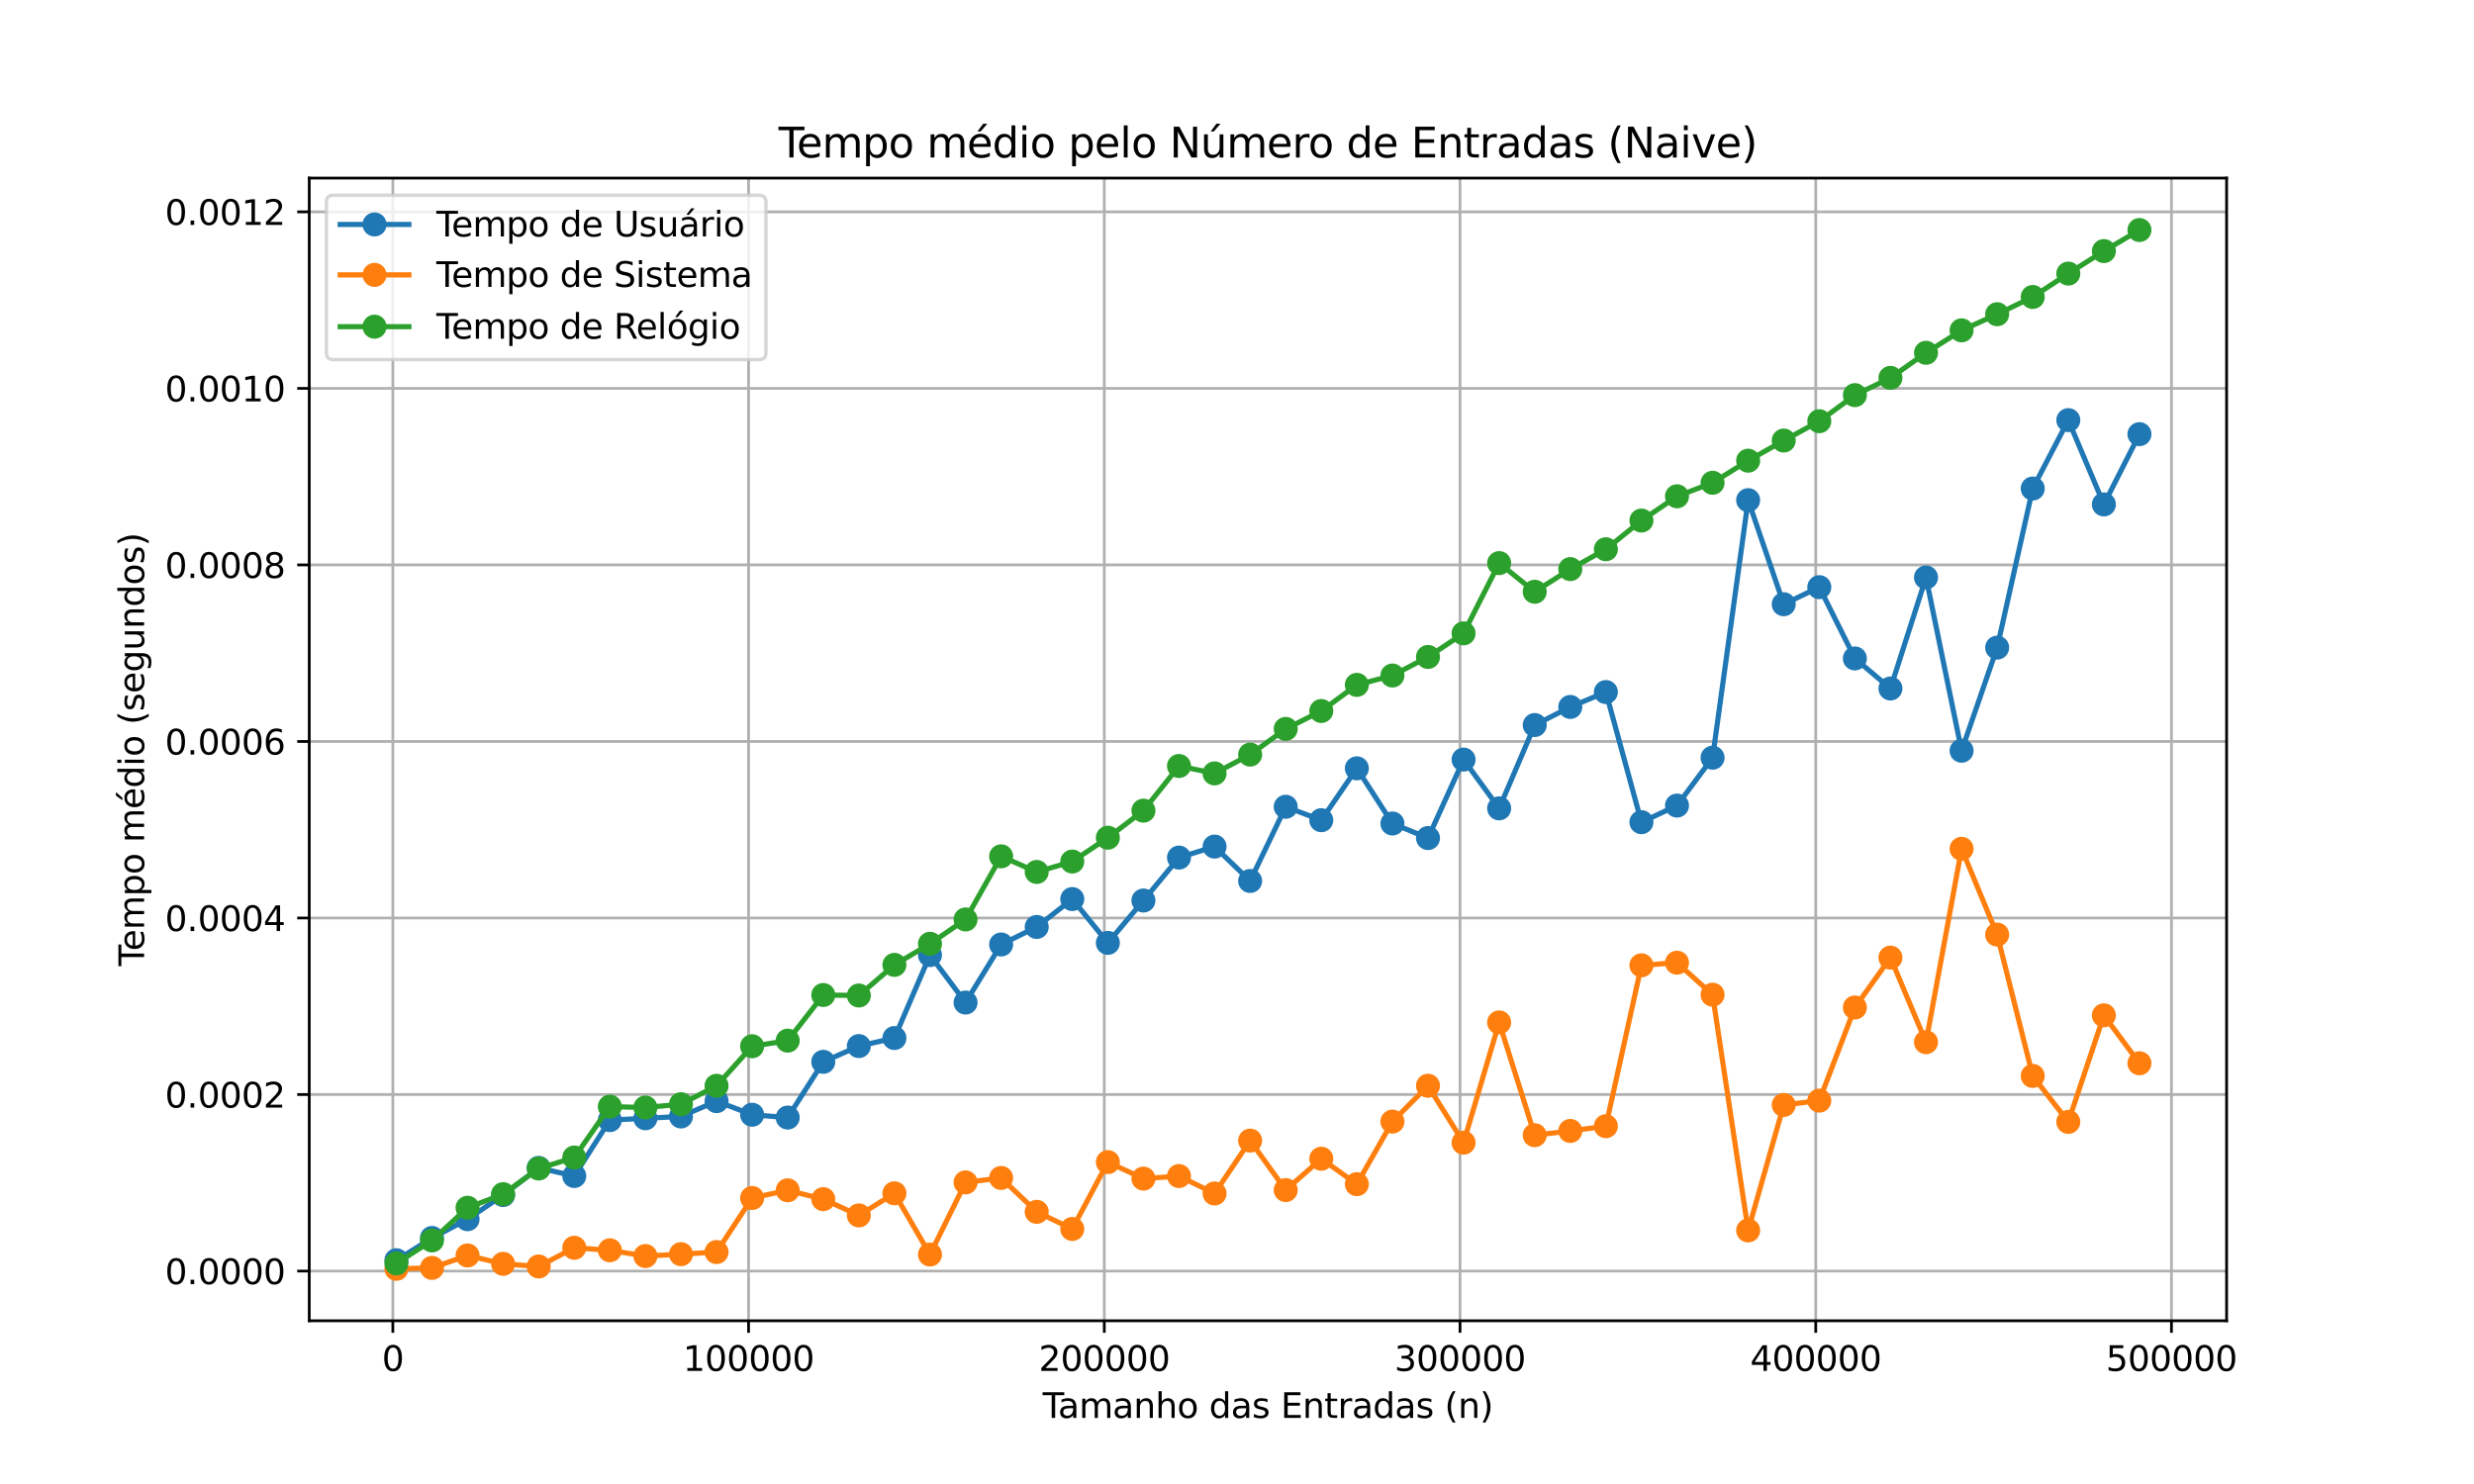 <?xml version="1.0" encoding="utf-8" standalone="no"?>
<!DOCTYPE svg PUBLIC "-//W3C//DTD SVG 1.1//EN"
  "http://www.w3.org/Graphics/SVG/1.1/DTD/svg11.dtd">
<svg xmlns:xlink="http://www.w3.org/1999/xlink" width="720pt" height="432pt" viewBox="0 0 720 432" xmlns="http://www.w3.org/2000/svg" version="1.1">
 <defs>
  <style type="text/css">*{stroke-linejoin: round; stroke-linecap: butt}</style>
 </defs>
 <g id="figure_1">
  <g id="patch_1">
   <path d="M 0 432 
L 720 432 
L 720 0 
L 0 0 
z
" style="fill: #ffffff"/>
  </g>
  <g id="axes_1">
   <g id="patch_2">
    <path d="M 90 384.48 
L 648 384.48 
L 648 51.84 
L 90 51.84 
z
" style="fill: #ffffff"/>
   </g>
   <g id="matplotlib.axis_1">
    <g id="xtick_1">
     <g id="line2d_1">
      <path d="M 114.328 384.48 
L 114.328 51.84 
" clip-path="url(#p20060634fe)" style="fill: none; stroke: #b0b0b0; stroke-width: 0.8; stroke-linecap: square"/>
     </g>
     <g id="line2d_2">
      <defs>
       <path id="m4c59cc95af" d="M 0 0 
L 0 3.5 
" style="stroke: #000000; stroke-width: 0.8"/>
      </defs>
      <g>
       <use xlink:href="#m4c59cc95af" x="114.328" y="384.48" style="stroke: #000000; stroke-width: 0.8"/>
      </g>
     </g>
     <g id="text_1">
      <!-- 0 -->
      <g transform="translate(111.147 399.078) scale(0.1 -0.1)">
       <defs>
        <path id="DejaVuSans-30" d="M 2034 4250 
Q 1547 4250 1301 3770 
Q 1056 3291 1056 2328 
Q 1056 1369 1301 889 
Q 1547 409 2034 409 
Q 2525 409 2770 889 
Q 3016 1369 3016 2328 
Q 3016 3291 2770 3770 
Q 2525 4250 2034 4250 
z
M 2034 4750 
Q 2819 4750 3233 4129 
Q 3647 3509 3647 2328 
Q 3647 1150 3233 529 
Q 2819 -91 2034 -91 
Q 1250 -91 836 529 
Q 422 1150 422 2328 
Q 422 3509 836 4129 
Q 1250 4750 2034 4750 
z
" transform="scale(0.016)"/>
       </defs>
       <use xlink:href="#DejaVuSans-30"/>
      </g>
     </g>
    </g>
    <g id="xtick_2">
     <g id="line2d_3">
      <path d="M 217.853 384.48 
L 217.853 51.84 
" clip-path="url(#p20060634fe)" style="fill: none; stroke: #b0b0b0; stroke-width: 0.8; stroke-linecap: square"/>
     </g>
     <g id="line2d_4">
      <g>
       <use xlink:href="#m4c59cc95af" x="217.853" y="384.48" style="stroke: #000000; stroke-width: 0.8"/>
      </g>
     </g>
     <g id="text_2">
      <!-- 100000 -->
      <g transform="translate(198.766 399.078) scale(0.1 -0.1)">
       <defs>
        <path id="DejaVuSans-31" d="M 794 531 
L 1825 531 
L 1825 4091 
L 703 3866 
L 703 4441 
L 1819 4666 
L 2450 4666 
L 2450 531 
L 3481 531 
L 3481 0 
L 794 0 
L 794 531 
z
" transform="scale(0.016)"/>
       </defs>
       <use xlink:href="#DejaVuSans-31"/>
       <use xlink:href="#DejaVuSans-30" x="63.623"/>
       <use xlink:href="#DejaVuSans-30" x="127.246"/>
       <use xlink:href="#DejaVuSans-30" x="190.869"/>
       <use xlink:href="#DejaVuSans-30" x="254.492"/>
       <use xlink:href="#DejaVuSans-30" x="318.115"/>
      </g>
     </g>
    </g>
    <g id="xtick_3">
     <g id="line2d_5">
      <path d="M 321.378 384.48 
L 321.378 51.84 
" clip-path="url(#p20060634fe)" style="fill: none; stroke: #b0b0b0; stroke-width: 0.8; stroke-linecap: square"/>
     </g>
     <g id="line2d_6">
      <g>
       <use xlink:href="#m4c59cc95af" x="321.378" y="384.48" style="stroke: #000000; stroke-width: 0.8"/>
      </g>
     </g>
     <g id="text_3">
      <!-- 200000 -->
      <g transform="translate(302.291 399.078) scale(0.1 -0.1)">
       <defs>
        <path id="DejaVuSans-32" d="M 1228 531 
L 3431 531 
L 3431 0 
L 469 0 
L 469 531 
Q 828 903 1448 1529 
Q 2069 2156 2228 2338 
Q 2531 2678 2651 2914 
Q 2772 3150 2772 3378 
Q 2772 3750 2511 3984 
Q 2250 4219 1831 4219 
Q 1534 4219 1204 4116 
Q 875 4013 500 3803 
L 500 4441 
Q 881 4594 1212 4672 
Q 1544 4750 1819 4750 
Q 2544 4750 2975 4387 
Q 3406 4025 3406 3419 
Q 3406 3131 3298 2873 
Q 3191 2616 2906 2266 
Q 2828 2175 2409 1742 
Q 1991 1309 1228 531 
z
" transform="scale(0.016)"/>
       </defs>
       <use xlink:href="#DejaVuSans-32"/>
       <use xlink:href="#DejaVuSans-30" x="63.623"/>
       <use xlink:href="#DejaVuSans-30" x="127.246"/>
       <use xlink:href="#DejaVuSans-30" x="190.869"/>
       <use xlink:href="#DejaVuSans-30" x="254.492"/>
       <use xlink:href="#DejaVuSans-30" x="318.115"/>
      </g>
     </g>
    </g>
    <g id="xtick_4">
     <g id="line2d_7">
      <path d="M 424.904 384.48 
L 424.904 51.84 
" clip-path="url(#p20060634fe)" style="fill: none; stroke: #b0b0b0; stroke-width: 0.8; stroke-linecap: square"/>
     </g>
     <g id="line2d_8">
      <g>
       <use xlink:href="#m4c59cc95af" x="424.904" y="384.48" style="stroke: #000000; stroke-width: 0.8"/>
      </g>
     </g>
     <g id="text_4">
      <!-- 300000 -->
      <g transform="translate(405.816 399.078) scale(0.1 -0.1)">
       <defs>
        <path id="DejaVuSans-33" d="M 2597 2516 
Q 3050 2419 3304 2112 
Q 3559 1806 3559 1356 
Q 3559 666 3084 287 
Q 2609 -91 1734 -91 
Q 1441 -91 1130 -33 
Q 819 25 488 141 
L 488 750 
Q 750 597 1062 519 
Q 1375 441 1716 441 
Q 2309 441 2620 675 
Q 2931 909 2931 1356 
Q 2931 1769 2642 2001 
Q 2353 2234 1838 2234 
L 1294 2234 
L 1294 2753 
L 1863 2753 
Q 2328 2753 2575 2939 
Q 2822 3125 2822 3475 
Q 2822 3834 2567 4026 
Q 2313 4219 1838 4219 
Q 1578 4219 1281 4162 
Q 984 4106 628 3988 
L 628 4550 
Q 988 4650 1302 4700 
Q 1616 4750 1894 4750 
Q 2613 4750 3031 4423 
Q 3450 4097 3450 3541 
Q 3450 3153 3228 2886 
Q 3006 2619 2597 2516 
z
" transform="scale(0.016)"/>
       </defs>
       <use xlink:href="#DejaVuSans-33"/>
       <use xlink:href="#DejaVuSans-30" x="63.623"/>
       <use xlink:href="#DejaVuSans-30" x="127.246"/>
       <use xlink:href="#DejaVuSans-30" x="190.869"/>
       <use xlink:href="#DejaVuSans-30" x="254.492"/>
       <use xlink:href="#DejaVuSans-30" x="318.115"/>
      </g>
     </g>
    </g>
    <g id="xtick_5">
     <g id="line2d_9">
      <path d="M 528.429 384.48 
L 528.429 51.84 
" clip-path="url(#p20060634fe)" style="fill: none; stroke: #b0b0b0; stroke-width: 0.8; stroke-linecap: square"/>
     </g>
     <g id="line2d_10">
      <g>
       <use xlink:href="#m4c59cc95af" x="528.429" y="384.48" style="stroke: #000000; stroke-width: 0.8"/>
      </g>
     </g>
     <g id="text_5">
      <!-- 400000 -->
      <g transform="translate(509.341 399.078) scale(0.1 -0.1)">
       <defs>
        <path id="DejaVuSans-34" d="M 2419 4116 
L 825 1625 
L 2419 1625 
L 2419 4116 
z
M 2253 4666 
L 3047 4666 
L 3047 1625 
L 3713 1625 
L 3713 1100 
L 3047 1100 
L 3047 0 
L 2419 0 
L 2419 1100 
L 313 1100 
L 313 1709 
L 2253 4666 
z
" transform="scale(0.016)"/>
       </defs>
       <use xlink:href="#DejaVuSans-34"/>
       <use xlink:href="#DejaVuSans-30" x="63.623"/>
       <use xlink:href="#DejaVuSans-30" x="127.246"/>
       <use xlink:href="#DejaVuSans-30" x="190.869"/>
       <use xlink:href="#DejaVuSans-30" x="254.492"/>
       <use xlink:href="#DejaVuSans-30" x="318.115"/>
      </g>
     </g>
    </g>
    <g id="xtick_6">
     <g id="line2d_11">
      <path d="M 631.954 384.48 
L 631.954 51.84 
" clip-path="url(#p20060634fe)" style="fill: none; stroke: #b0b0b0; stroke-width: 0.8; stroke-linecap: square"/>
     </g>
     <g id="line2d_12">
      <g>
       <use xlink:href="#m4c59cc95af" x="631.954" y="384.48" style="stroke: #000000; stroke-width: 0.8"/>
      </g>
     </g>
     <g id="text_6">
      <!-- 500000 -->
      <g transform="translate(612.866 399.078) scale(0.1 -0.1)">
       <defs>
        <path id="DejaVuSans-35" d="M 691 4666 
L 3169 4666 
L 3169 4134 
L 1269 4134 
L 1269 2991 
Q 1406 3038 1543 3061 
Q 1681 3084 1819 3084 
Q 2600 3084 3056 2656 
Q 3513 2228 3513 1497 
Q 3513 744 3044 326 
Q 2575 -91 1722 -91 
Q 1428 -91 1123 -41 
Q 819 9 494 109 
L 494 744 
Q 775 591 1075 516 
Q 1375 441 1709 441 
Q 2250 441 2565 725 
Q 2881 1009 2881 1497 
Q 2881 1984 2565 2268 
Q 2250 2553 1709 2553 
Q 1456 2553 1204 2497 
Q 953 2441 691 2322 
L 691 4666 
z
" transform="scale(0.016)"/>
       </defs>
       <use xlink:href="#DejaVuSans-35"/>
       <use xlink:href="#DejaVuSans-30" x="63.623"/>
       <use xlink:href="#DejaVuSans-30" x="127.246"/>
       <use xlink:href="#DejaVuSans-30" x="190.869"/>
       <use xlink:href="#DejaVuSans-30" x="254.492"/>
       <use xlink:href="#DejaVuSans-30" x="318.115"/>
      </g>
     </g>
    </g>
    <g id="text_7">
     <!-- Tamanho das Entradas (n) -->
     <g transform="translate(303.445 412.757) scale(0.1 -0.1)">
      <defs>
       <path id="DejaVuSans-54" d="M -19 4666 
L 3928 4666 
L 3928 4134 
L 2272 4134 
L 2272 0 
L 1638 0 
L 1638 4134 
L -19 4134 
L -19 4666 
z
" transform="scale(0.016)"/>
       <path id="DejaVuSans-61" d="M 2194 1759 
Q 1497 1759 1228 1600 
Q 959 1441 959 1056 
Q 959 750 1161 570 
Q 1363 391 1709 391 
Q 2188 391 2477 730 
Q 2766 1069 2766 1631 
L 2766 1759 
L 2194 1759 
z
M 3341 1997 
L 3341 0 
L 2766 0 
L 2766 531 
Q 2569 213 2275 61 
Q 1981 -91 1556 -91 
Q 1019 -91 701 211 
Q 384 513 384 1019 
Q 384 1609 779 1909 
Q 1175 2209 1959 2209 
L 2766 2209 
L 2766 2266 
Q 2766 2663 2505 2880 
Q 2244 3097 1772 3097 
Q 1472 3097 1187 3025 
Q 903 2953 641 2809 
L 641 3341 
Q 956 3463 1253 3523 
Q 1550 3584 1831 3584 
Q 2591 3584 2966 3190 
Q 3341 2797 3341 1997 
z
" transform="scale(0.016)"/>
       <path id="DejaVuSans-6d" d="M 3328 2828 
Q 3544 3216 3844 3400 
Q 4144 3584 4550 3584 
Q 5097 3584 5394 3201 
Q 5691 2819 5691 2113 
L 5691 0 
L 5113 0 
L 5113 2094 
Q 5113 2597 4934 2840 
Q 4756 3084 4391 3084 
Q 3944 3084 3684 2787 
Q 3425 2491 3425 1978 
L 3425 0 
L 2847 0 
L 2847 2094 
Q 2847 2600 2669 2842 
Q 2491 3084 2119 3084 
Q 1678 3084 1418 2786 
Q 1159 2488 1159 1978 
L 1159 0 
L 581 0 
L 581 3500 
L 1159 3500 
L 1159 2956 
Q 1356 3278 1631 3431 
Q 1906 3584 2284 3584 
Q 2666 3584 2933 3390 
Q 3200 3197 3328 2828 
z
" transform="scale(0.016)"/>
       <path id="DejaVuSans-6e" d="M 3513 2113 
L 3513 0 
L 2938 0 
L 2938 2094 
Q 2938 2591 2744 2837 
Q 2550 3084 2163 3084 
Q 1697 3084 1428 2787 
Q 1159 2491 1159 1978 
L 1159 0 
L 581 0 
L 581 3500 
L 1159 3500 
L 1159 2956 
Q 1366 3272 1645 3428 
Q 1925 3584 2291 3584 
Q 2894 3584 3203 3211 
Q 3513 2838 3513 2113 
z
" transform="scale(0.016)"/>
       <path id="DejaVuSans-68" d="M 3513 2113 
L 3513 0 
L 2938 0 
L 2938 2094 
Q 2938 2591 2744 2837 
Q 2550 3084 2163 3084 
Q 1697 3084 1428 2787 
Q 1159 2491 1159 1978 
L 1159 0 
L 581 0 
L 581 4863 
L 1159 4863 
L 1159 2956 
Q 1366 3272 1645 3428 
Q 1925 3584 2291 3584 
Q 2894 3584 3203 3211 
Q 3513 2838 3513 2113 
z
" transform="scale(0.016)"/>
       <path id="DejaVuSans-6f" d="M 1959 3097 
Q 1497 3097 1228 2736 
Q 959 2375 959 1747 
Q 959 1119 1226 758 
Q 1494 397 1959 397 
Q 2419 397 2687 759 
Q 2956 1122 2956 1747 
Q 2956 2369 2687 2733 
Q 2419 3097 1959 3097 
z
M 1959 3584 
Q 2709 3584 3137 3096 
Q 3566 2609 3566 1747 
Q 3566 888 3137 398 
Q 2709 -91 1959 -91 
Q 1206 -91 779 398 
Q 353 888 353 1747 
Q 353 2609 779 3096 
Q 1206 3584 1959 3584 
z
" transform="scale(0.016)"/>
       <path id="DejaVuSans-20" transform="scale(0.016)"/>
       <path id="DejaVuSans-64" d="M 2906 2969 
L 2906 4863 
L 3481 4863 
L 3481 0 
L 2906 0 
L 2906 525 
Q 2725 213 2448 61 
Q 2172 -91 1784 -91 
Q 1150 -91 751 415 
Q 353 922 353 1747 
Q 353 2572 751 3078 
Q 1150 3584 1784 3584 
Q 2172 3584 2448 3432 
Q 2725 3281 2906 2969 
z
M 947 1747 
Q 947 1113 1208 752 
Q 1469 391 1925 391 
Q 2381 391 2643 752 
Q 2906 1113 2906 1747 
Q 2906 2381 2643 2742 
Q 2381 3103 1925 3103 
Q 1469 3103 1208 2742 
Q 947 2381 947 1747 
z
" transform="scale(0.016)"/>
       <path id="DejaVuSans-73" d="M 2834 3397 
L 2834 2853 
Q 2591 2978 2328 3040 
Q 2066 3103 1784 3103 
Q 1356 3103 1142 2972 
Q 928 2841 928 2578 
Q 928 2378 1081 2264 
Q 1234 2150 1697 2047 
L 1894 2003 
Q 2506 1872 2764 1633 
Q 3022 1394 3022 966 
Q 3022 478 2636 193 
Q 2250 -91 1575 -91 
Q 1294 -91 989 -36 
Q 684 19 347 128 
L 347 722 
Q 666 556 975 473 
Q 1284 391 1588 391 
Q 1994 391 2212 530 
Q 2431 669 2431 922 
Q 2431 1156 2273 1281 
Q 2116 1406 1581 1522 
L 1381 1569 
Q 847 1681 609 1914 
Q 372 2147 372 2553 
Q 372 3047 722 3315 
Q 1072 3584 1716 3584 
Q 2034 3584 2315 3537 
Q 2597 3491 2834 3397 
z
" transform="scale(0.016)"/>
       <path id="DejaVuSans-45" d="M 628 4666 
L 3578 4666 
L 3578 4134 
L 1259 4134 
L 1259 2753 
L 3481 2753 
L 3481 2222 
L 1259 2222 
L 1259 531 
L 3634 531 
L 3634 0 
L 628 0 
L 628 4666 
z
" transform="scale(0.016)"/>
       <path id="DejaVuSans-74" d="M 1172 4494 
L 1172 3500 
L 2356 3500 
L 2356 3053 
L 1172 3053 
L 1172 1153 
Q 1172 725 1289 603 
Q 1406 481 1766 481 
L 2356 481 
L 2356 0 
L 1766 0 
Q 1100 0 847 248 
Q 594 497 594 1153 
L 594 3053 
L 172 3053 
L 172 3500 
L 594 3500 
L 594 4494 
L 1172 4494 
z
" transform="scale(0.016)"/>
       <path id="DejaVuSans-72" d="M 2631 2963 
Q 2534 3019 2420 3045 
Q 2306 3072 2169 3072 
Q 1681 3072 1420 2755 
Q 1159 2438 1159 1844 
L 1159 0 
L 581 0 
L 581 3500 
L 1159 3500 
L 1159 2956 
Q 1341 3275 1631 3429 
Q 1922 3584 2338 3584 
Q 2397 3584 2469 3576 
Q 2541 3569 2628 3553 
L 2631 2963 
z
" transform="scale(0.016)"/>
       <path id="DejaVuSans-28" d="M 1984 4856 
Q 1566 4138 1362 3434 
Q 1159 2731 1159 2009 
Q 1159 1288 1364 580 
Q 1569 -128 1984 -844 
L 1484 -844 
Q 1016 -109 783 600 
Q 550 1309 550 2009 
Q 550 2706 781 3412 
Q 1013 4119 1484 4856 
L 1984 4856 
z
" transform="scale(0.016)"/>
       <path id="DejaVuSans-29" d="M 513 4856 
L 1013 4856 
Q 1481 4119 1714 3412 
Q 1947 2706 1947 2009 
Q 1947 1309 1714 600 
Q 1481 -109 1013 -844 
L 513 -844 
Q 928 -128 1133 580 
Q 1338 1288 1338 2009 
Q 1338 2731 1133 3434 
Q 928 4138 513 4856 
z
" transform="scale(0.016)"/>
      </defs>
      <use xlink:href="#DejaVuSans-54"/>
      <use xlink:href="#DejaVuSans-61" x="44.584"/>
      <use xlink:href="#DejaVuSans-6d" x="105.863"/>
      <use xlink:href="#DejaVuSans-61" x="203.275"/>
      <use xlink:href="#DejaVuSans-6e" x="264.555"/>
      <use xlink:href="#DejaVuSans-68" x="327.934"/>
      <use xlink:href="#DejaVuSans-6f" x="391.312"/>
      <use xlink:href="#DejaVuSans-20" x="452.494"/>
      <use xlink:href="#DejaVuSans-64" x="484.281"/>
      <use xlink:href="#DejaVuSans-61" x="547.758"/>
      <use xlink:href="#DejaVuSans-73" x="609.037"/>
      <use xlink:href="#DejaVuSans-20" x="661.137"/>
      <use xlink:href="#DejaVuSans-45" x="692.924"/>
      <use xlink:href="#DejaVuSans-6e" x="756.107"/>
      <use xlink:href="#DejaVuSans-74" x="819.486"/>
      <use xlink:href="#DejaVuSans-72" x="858.695"/>
      <use xlink:href="#DejaVuSans-61" x="899.809"/>
      <use xlink:href="#DejaVuSans-64" x="961.088"/>
      <use xlink:href="#DejaVuSans-61" x="1024.564"/>
      <use xlink:href="#DejaVuSans-73" x="1085.844"/>
      <use xlink:href="#DejaVuSans-20" x="1137.943"/>
      <use xlink:href="#DejaVuSans-28" x="1169.73"/>
      <use xlink:href="#DejaVuSans-6e" x="1208.744"/>
      <use xlink:href="#DejaVuSans-29" x="1272.123"/>
     </g>
    </g>
   </g>
   <g id="matplotlib.axis_2">
    <g id="ytick_1">
     <g id="line2d_13">
      <path d="M 90 370.015 
L 648 370.015 
" clip-path="url(#p20060634fe)" style="fill: none; stroke: #b0b0b0; stroke-width: 0.8; stroke-linecap: square"/>
     </g>
     <g id="line2d_14">
      <defs>
       <path id="md1f4601a8d" d="M 0 0 
L -3.5 0 
" style="stroke: #000000; stroke-width: 0.8"/>
      </defs>
      <g>
       <use xlink:href="#md1f4601a8d" x="90" y="370.015" style="stroke: #000000; stroke-width: 0.8"/>
      </g>
     </g>
     <g id="text_8">
      <!-- 0.0000 -->
      <g transform="translate(48.009 373.814) scale(0.1 -0.1)">
       <defs>
        <path id="DejaVuSans-2e" d="M 684 794 
L 1344 794 
L 1344 0 
L 684 0 
L 684 794 
z
" transform="scale(0.016)"/>
       </defs>
       <use xlink:href="#DejaVuSans-30"/>
       <use xlink:href="#DejaVuSans-2e" x="63.623"/>
       <use xlink:href="#DejaVuSans-30" x="95.41"/>
       <use xlink:href="#DejaVuSans-30" x="159.033"/>
       <use xlink:href="#DejaVuSans-30" x="222.656"/>
       <use xlink:href="#DejaVuSans-30" x="286.279"/>
      </g>
     </g>
    </g>
    <g id="ytick_2">
     <g id="line2d_15">
      <path d="M 90 318.624 
L 648 318.624 
" clip-path="url(#p20060634fe)" style="fill: none; stroke: #b0b0b0; stroke-width: 0.8; stroke-linecap: square"/>
     </g>
     <g id="line2d_16">
      <g>
       <use xlink:href="#md1f4601a8d" x="90" y="318.624" style="stroke: #000000; stroke-width: 0.8"/>
      </g>
     </g>
     <g id="text_9">
      <!-- 0.0002 -->
      <g transform="translate(48.009 322.423) scale(0.1 -0.1)">
       <use xlink:href="#DejaVuSans-30"/>
       <use xlink:href="#DejaVuSans-2e" x="63.623"/>
       <use xlink:href="#DejaVuSans-30" x="95.41"/>
       <use xlink:href="#DejaVuSans-30" x="159.033"/>
       <use xlink:href="#DejaVuSans-30" x="222.656"/>
       <use xlink:href="#DejaVuSans-32" x="286.279"/>
      </g>
     </g>
    </g>
    <g id="ytick_3">
     <g id="line2d_17">
      <path d="M 90 267.232 
L 648 267.232 
" clip-path="url(#p20060634fe)" style="fill: none; stroke: #b0b0b0; stroke-width: 0.8; stroke-linecap: square"/>
     </g>
     <g id="line2d_18">
      <g>
       <use xlink:href="#md1f4601a8d" x="90" y="267.232" style="stroke: #000000; stroke-width: 0.8"/>
      </g>
     </g>
     <g id="text_10">
      <!-- 0.0004 -->
      <g transform="translate(48.009 271.032) scale(0.1 -0.1)">
       <use xlink:href="#DejaVuSans-30"/>
       <use xlink:href="#DejaVuSans-2e" x="63.623"/>
       <use xlink:href="#DejaVuSans-30" x="95.41"/>
       <use xlink:href="#DejaVuSans-30" x="159.033"/>
       <use xlink:href="#DejaVuSans-30" x="222.656"/>
       <use xlink:href="#DejaVuSans-34" x="286.279"/>
      </g>
     </g>
    </g>
    <g id="ytick_4">
     <g id="line2d_19">
      <path d="M 90 215.841 
L 648 215.841 
" clip-path="url(#p20060634fe)" style="fill: none; stroke: #b0b0b0; stroke-width: 0.8; stroke-linecap: square"/>
     </g>
     <g id="line2d_20">
      <g>
       <use xlink:href="#md1f4601a8d" x="90" y="215.841" style="stroke: #000000; stroke-width: 0.8"/>
      </g>
     </g>
     <g id="text_11">
      <!-- 0.0006 -->
      <g transform="translate(48.009 219.64) scale(0.1 -0.1)">
       <defs>
        <path id="DejaVuSans-36" d="M 2113 2584 
Q 1688 2584 1439 2293 
Q 1191 2003 1191 1497 
Q 1191 994 1439 701 
Q 1688 409 2113 409 
Q 2538 409 2786 701 
Q 3034 994 3034 1497 
Q 3034 2003 2786 2293 
Q 2538 2584 2113 2584 
z
M 3366 4563 
L 3366 3988 
Q 3128 4100 2886 4159 
Q 2644 4219 2406 4219 
Q 1781 4219 1451 3797 
Q 1122 3375 1075 2522 
Q 1259 2794 1537 2939 
Q 1816 3084 2150 3084 
Q 2853 3084 3261 2657 
Q 3669 2231 3669 1497 
Q 3669 778 3244 343 
Q 2819 -91 2113 -91 
Q 1303 -91 875 529 
Q 447 1150 447 2328 
Q 447 3434 972 4092 
Q 1497 4750 2381 4750 
Q 2619 4750 2861 4703 
Q 3103 4656 3366 4563 
z
" transform="scale(0.016)"/>
       </defs>
       <use xlink:href="#DejaVuSans-30"/>
       <use xlink:href="#DejaVuSans-2e" x="63.623"/>
       <use xlink:href="#DejaVuSans-30" x="95.41"/>
       <use xlink:href="#DejaVuSans-30" x="159.033"/>
       <use xlink:href="#DejaVuSans-30" x="222.656"/>
       <use xlink:href="#DejaVuSans-36" x="286.279"/>
      </g>
     </g>
    </g>
    <g id="ytick_5">
     <g id="line2d_21">
      <path d="M 90 164.45 
L 648 164.45 
" clip-path="url(#p20060634fe)" style="fill: none; stroke: #b0b0b0; stroke-width: 0.8; stroke-linecap: square"/>
     </g>
     <g id="line2d_22">
      <g>
       <use xlink:href="#md1f4601a8d" x="90" y="164.45" style="stroke: #000000; stroke-width: 0.8"/>
      </g>
     </g>
     <g id="text_12">
      <!-- 0.0008 -->
      <g transform="translate(48.009 168.249) scale(0.1 -0.1)">
       <defs>
        <path id="DejaVuSans-38" d="M 2034 2216 
Q 1584 2216 1326 1975 
Q 1069 1734 1069 1313 
Q 1069 891 1326 650 
Q 1584 409 2034 409 
Q 2484 409 2743 651 
Q 3003 894 3003 1313 
Q 3003 1734 2745 1975 
Q 2488 2216 2034 2216 
z
M 1403 2484 
Q 997 2584 770 2862 
Q 544 3141 544 3541 
Q 544 4100 942 4425 
Q 1341 4750 2034 4750 
Q 2731 4750 3128 4425 
Q 3525 4100 3525 3541 
Q 3525 3141 3298 2862 
Q 3072 2584 2669 2484 
Q 3125 2378 3379 2068 
Q 3634 1759 3634 1313 
Q 3634 634 3220 271 
Q 2806 -91 2034 -91 
Q 1263 -91 848 271 
Q 434 634 434 1313 
Q 434 1759 690 2068 
Q 947 2378 1403 2484 
z
M 1172 3481 
Q 1172 3119 1398 2916 
Q 1625 2713 2034 2713 
Q 2441 2713 2670 2916 
Q 2900 3119 2900 3481 
Q 2900 3844 2670 4047 
Q 2441 4250 2034 4250 
Q 1625 4250 1398 4047 
Q 1172 3844 1172 3481 
z
" transform="scale(0.016)"/>
       </defs>
       <use xlink:href="#DejaVuSans-30"/>
       <use xlink:href="#DejaVuSans-2e" x="63.623"/>
       <use xlink:href="#DejaVuSans-30" x="95.41"/>
       <use xlink:href="#DejaVuSans-30" x="159.033"/>
       <use xlink:href="#DejaVuSans-30" x="222.656"/>
       <use xlink:href="#DejaVuSans-38" x="286.279"/>
      </g>
     </g>
    </g>
    <g id="ytick_6">
     <g id="line2d_23">
      <path d="M 90 113.058 
L 648 113.058 
" clip-path="url(#p20060634fe)" style="fill: none; stroke: #b0b0b0; stroke-width: 0.8; stroke-linecap: square"/>
     </g>
     <g id="line2d_24">
      <g>
       <use xlink:href="#md1f4601a8d" x="90" y="113.058" style="stroke: #000000; stroke-width: 0.8"/>
      </g>
     </g>
     <g id="text_13">
      <!-- 0.0010 -->
      <g transform="translate(48.009 116.857) scale(0.1 -0.1)">
       <use xlink:href="#DejaVuSans-30"/>
       <use xlink:href="#DejaVuSans-2e" x="63.623"/>
       <use xlink:href="#DejaVuSans-30" x="95.41"/>
       <use xlink:href="#DejaVuSans-30" x="159.033"/>
       <use xlink:href="#DejaVuSans-31" x="222.656"/>
       <use xlink:href="#DejaVuSans-30" x="286.279"/>
      </g>
     </g>
    </g>
    <g id="ytick_7">
     <g id="line2d_25">
      <path d="M 90 61.667 
L 648 61.667 
" clip-path="url(#p20060634fe)" style="fill: none; stroke: #b0b0b0; stroke-width: 0.8; stroke-linecap: square"/>
     </g>
     <g id="line2d_26">
      <g>
       <use xlink:href="#md1f4601a8d" x="90" y="61.667" style="stroke: #000000; stroke-width: 0.8"/>
      </g>
     </g>
     <g id="text_14">
      <!-- 0.0012 -->
      <g transform="translate(48.009 65.466) scale(0.1 -0.1)">
       <use xlink:href="#DejaVuSans-30"/>
       <use xlink:href="#DejaVuSans-2e" x="63.623"/>
       <use xlink:href="#DejaVuSans-30" x="95.41"/>
       <use xlink:href="#DejaVuSans-30" x="159.033"/>
       <use xlink:href="#DejaVuSans-31" x="222.656"/>
       <use xlink:href="#DejaVuSans-32" x="286.279"/>
      </g>
     </g>
    </g>
    <g id="text_15">
     <!-- Tempo médio (segundos) -->
     <g transform="translate(41.93 281.225) rotate(-90) scale(0.1 -0.1)">
      <defs>
       <path id="DejaVuSans-65" d="M 3597 1894 
L 3597 1613 
L 953 1613 
Q 991 1019 1311 708 
Q 1631 397 2203 397 
Q 2534 397 2845 478 
Q 3156 559 3463 722 
L 3463 178 
Q 3153 47 2828 -22 
Q 2503 -91 2169 -91 
Q 1331 -91 842 396 
Q 353 884 353 1716 
Q 353 2575 817 3079 
Q 1281 3584 2069 3584 
Q 2775 3584 3186 3129 
Q 3597 2675 3597 1894 
z
M 3022 2063 
Q 3016 2534 2758 2815 
Q 2500 3097 2075 3097 
Q 1594 3097 1305 2825 
Q 1016 2553 972 2059 
L 3022 2063 
z
" transform="scale(0.016)"/>
       <path id="DejaVuSans-70" d="M 1159 525 
L 1159 -1331 
L 581 -1331 
L 581 3500 
L 1159 3500 
L 1159 2969 
Q 1341 3281 1617 3432 
Q 1894 3584 2278 3584 
Q 2916 3584 3314 3078 
Q 3713 2572 3713 1747 
Q 3713 922 3314 415 
Q 2916 -91 2278 -91 
Q 1894 -91 1617 61 
Q 1341 213 1159 525 
z
M 3116 1747 
Q 3116 2381 2855 2742 
Q 2594 3103 2138 3103 
Q 1681 3103 1420 2742 
Q 1159 2381 1159 1747 
Q 1159 1113 1420 752 
Q 1681 391 2138 391 
Q 2594 391 2855 752 
Q 3116 1113 3116 1747 
z
" transform="scale(0.016)"/>
       <path id="DejaVuSans-e9" d="M 3597 1894 
L 3597 1613 
L 953 1613 
Q 991 1019 1311 708 
Q 1631 397 2203 397 
Q 2534 397 2845 478 
Q 3156 559 3463 722 
L 3463 178 
Q 3153 47 2828 -22 
Q 2503 -91 2169 -91 
Q 1331 -91 842 396 
Q 353 884 353 1716 
Q 353 2575 817 3079 
Q 1281 3584 2069 3584 
Q 2775 3584 3186 3129 
Q 3597 2675 3597 1894 
z
M 3022 2063 
Q 3016 2534 2758 2815 
Q 2500 3097 2075 3097 
Q 1594 3097 1305 2825 
Q 1016 2553 972 2059 
L 3022 2063 
z
M 2469 5119 
L 3091 5119 
L 2072 3944 
L 1594 3944 
L 2469 5119 
z
" transform="scale(0.016)"/>
       <path id="DejaVuSans-69" d="M 603 3500 
L 1178 3500 
L 1178 0 
L 603 0 
L 603 3500 
z
M 603 4863 
L 1178 4863 
L 1178 4134 
L 603 4134 
L 603 4863 
z
" transform="scale(0.016)"/>
       <path id="DejaVuSans-67" d="M 2906 1791 
Q 2906 2416 2648 2759 
Q 2391 3103 1925 3103 
Q 1463 3103 1205 2759 
Q 947 2416 947 1791 
Q 947 1169 1205 825 
Q 1463 481 1925 481 
Q 2391 481 2648 825 
Q 2906 1169 2906 1791 
z
M 3481 434 
Q 3481 -459 3084 -895 
Q 2688 -1331 1869 -1331 
Q 1566 -1331 1297 -1286 
Q 1028 -1241 775 -1147 
L 775 -588 
Q 1028 -725 1275 -790 
Q 1522 -856 1778 -856 
Q 2344 -856 2625 -561 
Q 2906 -266 2906 331 
L 2906 616 
Q 2728 306 2450 153 
Q 2172 0 1784 0 
Q 1141 0 747 490 
Q 353 981 353 1791 
Q 353 2603 747 3093 
Q 1141 3584 1784 3584 
Q 2172 3584 2450 3431 
Q 2728 3278 2906 2969 
L 2906 3500 
L 3481 3500 
L 3481 434 
z
" transform="scale(0.016)"/>
       <path id="DejaVuSans-75" d="M 544 1381 
L 544 3500 
L 1119 3500 
L 1119 1403 
Q 1119 906 1312 657 
Q 1506 409 1894 409 
Q 2359 409 2629 706 
Q 2900 1003 2900 1516 
L 2900 3500 
L 3475 3500 
L 3475 0 
L 2900 0 
L 2900 538 
Q 2691 219 2414 64 
Q 2138 -91 1772 -91 
Q 1169 -91 856 284 
Q 544 659 544 1381 
z
M 1991 3584 
L 1991 3584 
z
" transform="scale(0.016)"/>
      </defs>
      <use xlink:href="#DejaVuSans-54"/>
      <use xlink:href="#DejaVuSans-65" x="44.084"/>
      <use xlink:href="#DejaVuSans-6d" x="105.607"/>
      <use xlink:href="#DejaVuSans-70" x="203.02"/>
      <use xlink:href="#DejaVuSans-6f" x="266.496"/>
      <use xlink:href="#DejaVuSans-20" x="327.678"/>
      <use xlink:href="#DejaVuSans-6d" x="359.465"/>
      <use xlink:href="#DejaVuSans-e9" x="456.877"/>
      <use xlink:href="#DejaVuSans-64" x="518.4"/>
      <use xlink:href="#DejaVuSans-69" x="581.877"/>
      <use xlink:href="#DejaVuSans-6f" x="609.66"/>
      <use xlink:href="#DejaVuSans-20" x="670.842"/>
      <use xlink:href="#DejaVuSans-28" x="702.629"/>
      <use xlink:href="#DejaVuSans-73" x="741.643"/>
      <use xlink:href="#DejaVuSans-65" x="793.742"/>
      <use xlink:href="#DejaVuSans-67" x="855.266"/>
      <use xlink:href="#DejaVuSans-75" x="918.742"/>
      <use xlink:href="#DejaVuSans-6e" x="982.121"/>
      <use xlink:href="#DejaVuSans-64" x="1045.5"/>
      <use xlink:href="#DejaVuSans-6f" x="1108.977"/>
      <use xlink:href="#DejaVuSans-73" x="1170.158"/>
      <use xlink:href="#DejaVuSans-29" x="1222.258"/>
     </g>
    </g>
   </g>
   <g id="line2d_27">
    <path d="M 115.364 366.855 
L 125.716 360.379 
L 136.069 354.919 
L 146.421 347.878 
L 156.774 339.977 
L 167.126 342.341 
L 177.479 326.076 
L 187.831 325.536 
L 198.184 325.009 
L 208.536 320.551 
L 218.889 324.508 
L 229.241 325.33 
L 239.594 309.104 
L 249.946 304.517 
L 260.299 302.179 
L 270.651 278.025 
L 281.004 291.849 
L 291.356 274.941 
L 301.709 269.841 
L 312.061 261.721 
L 322.414 274.479 
L 332.766 262.145 
L 343.119 249.644 
L 353.471 246.445 
L 363.824 256.453 
L 374.176 234.856 
L 384.529 238.762 
L 394.881 223.665 
L 405.234 239.725 
L 415.586 243.965 
L 425.939 221.121 
L 436.291 235.318 
L 446.644 211.062 
L 456.996 205.794 
L 467.349 201.464 
L 477.701 239.34 
L 488.054 234.509 
L 498.406 220.569 
L 508.759 145.602 
L 519.111 175.897 
L 529.464 170.925 
L 539.816 191.674 
L 550.169 200.424 
L 560.521 168.098 
L 570.874 218.539 
L 581.226 188.526 
L 591.579 142.21 
L 601.931 122.309 
L 612.284 146.835 
L 622.636 126.381 
" clip-path="url(#p20060634fe)" style="fill: none; stroke: #1f77b4; stroke-width: 1.5; stroke-linecap: square"/>
    <defs>
     <path id="mfc2e1e5f83" d="M 0 3 
C 0.796 3 1.559 2.684 2.121 2.121 
C 2.684 1.559 3 0.796 3 0 
C 3 -0.796 2.684 -1.559 2.121 -2.121 
C 1.559 -2.684 0.796 -3 0 -3 
C -0.796 -3 -1.559 -2.684 -2.121 -2.121 
C -2.684 -1.559 -3 -0.796 -3 0 
C -3 0.796 -2.684 1.559 -2.121 2.121 
C -1.559 2.684 -0.796 3 0 3 
z
" style="stroke: #1f77b4"/>
    </defs>
    <g clip-path="url(#p20060634fe)">
     <use xlink:href="#mfc2e1e5f83" x="115.364" y="366.855" style="fill: #1f77b4; stroke: #1f77b4"/>
     <use xlink:href="#mfc2e1e5f83" x="125.716" y="360.379" style="fill: #1f77b4; stroke: #1f77b4"/>
     <use xlink:href="#mfc2e1e5f83" x="136.069" y="354.919" style="fill: #1f77b4; stroke: #1f77b4"/>
     <use xlink:href="#mfc2e1e5f83" x="146.421" y="347.878" style="fill: #1f77b4; stroke: #1f77b4"/>
     <use xlink:href="#mfc2e1e5f83" x="156.774" y="339.977" style="fill: #1f77b4; stroke: #1f77b4"/>
     <use xlink:href="#mfc2e1e5f83" x="167.126" y="342.341" style="fill: #1f77b4; stroke: #1f77b4"/>
     <use xlink:href="#mfc2e1e5f83" x="177.479" y="326.076" style="fill: #1f77b4; stroke: #1f77b4"/>
     <use xlink:href="#mfc2e1e5f83" x="187.831" y="325.536" style="fill: #1f77b4; stroke: #1f77b4"/>
     <use xlink:href="#mfc2e1e5f83" x="198.184" y="325.009" style="fill: #1f77b4; stroke: #1f77b4"/>
     <use xlink:href="#mfc2e1e5f83" x="208.536" y="320.551" style="fill: #1f77b4; stroke: #1f77b4"/>
     <use xlink:href="#mfc2e1e5f83" x="218.889" y="324.508" style="fill: #1f77b4; stroke: #1f77b4"/>
     <use xlink:href="#mfc2e1e5f83" x="229.241" y="325.33" style="fill: #1f77b4; stroke: #1f77b4"/>
     <use xlink:href="#mfc2e1e5f83" x="239.594" y="309.104" style="fill: #1f77b4; stroke: #1f77b4"/>
     <use xlink:href="#mfc2e1e5f83" x="249.946" y="304.517" style="fill: #1f77b4; stroke: #1f77b4"/>
     <use xlink:href="#mfc2e1e5f83" x="260.299" y="302.179" style="fill: #1f77b4; stroke: #1f77b4"/>
     <use xlink:href="#mfc2e1e5f83" x="270.651" y="278.025" style="fill: #1f77b4; stroke: #1f77b4"/>
     <use xlink:href="#mfc2e1e5f83" x="281.004" y="291.849" style="fill: #1f77b4; stroke: #1f77b4"/>
     <use xlink:href="#mfc2e1e5f83" x="291.356" y="274.941" style="fill: #1f77b4; stroke: #1f77b4"/>
     <use xlink:href="#mfc2e1e5f83" x="301.709" y="269.841" style="fill: #1f77b4; stroke: #1f77b4"/>
     <use xlink:href="#mfc2e1e5f83" x="312.061" y="261.721" style="fill: #1f77b4; stroke: #1f77b4"/>
     <use xlink:href="#mfc2e1e5f83" x="322.414" y="274.479" style="fill: #1f77b4; stroke: #1f77b4"/>
     <use xlink:href="#mfc2e1e5f83" x="332.766" y="262.145" style="fill: #1f77b4; stroke: #1f77b4"/>
     <use xlink:href="#mfc2e1e5f83" x="343.119" y="249.644" style="fill: #1f77b4; stroke: #1f77b4"/>
     <use xlink:href="#mfc2e1e5f83" x="353.471" y="246.445" style="fill: #1f77b4; stroke: #1f77b4"/>
     <use xlink:href="#mfc2e1e5f83" x="363.824" y="256.453" style="fill: #1f77b4; stroke: #1f77b4"/>
     <use xlink:href="#mfc2e1e5f83" x="374.176" y="234.856" style="fill: #1f77b4; stroke: #1f77b4"/>
     <use xlink:href="#mfc2e1e5f83" x="384.529" y="238.762" style="fill: #1f77b4; stroke: #1f77b4"/>
     <use xlink:href="#mfc2e1e5f83" x="394.881" y="223.665" style="fill: #1f77b4; stroke: #1f77b4"/>
     <use xlink:href="#mfc2e1e5f83" x="405.234" y="239.725" style="fill: #1f77b4; stroke: #1f77b4"/>
     <use xlink:href="#mfc2e1e5f83" x="415.586" y="243.965" style="fill: #1f77b4; stroke: #1f77b4"/>
     <use xlink:href="#mfc2e1e5f83" x="425.939" y="221.121" style="fill: #1f77b4; stroke: #1f77b4"/>
     <use xlink:href="#mfc2e1e5f83" x="436.291" y="235.318" style="fill: #1f77b4; stroke: #1f77b4"/>
     <use xlink:href="#mfc2e1e5f83" x="446.644" y="211.062" style="fill: #1f77b4; stroke: #1f77b4"/>
     <use xlink:href="#mfc2e1e5f83" x="456.996" y="205.794" style="fill: #1f77b4; stroke: #1f77b4"/>
     <use xlink:href="#mfc2e1e5f83" x="467.349" y="201.464" style="fill: #1f77b4; stroke: #1f77b4"/>
     <use xlink:href="#mfc2e1e5f83" x="477.701" y="239.34" style="fill: #1f77b4; stroke: #1f77b4"/>
     <use xlink:href="#mfc2e1e5f83" x="488.054" y="234.509" style="fill: #1f77b4; stroke: #1f77b4"/>
     <use xlink:href="#mfc2e1e5f83" x="498.406" y="220.569" style="fill: #1f77b4; stroke: #1f77b4"/>
     <use xlink:href="#mfc2e1e5f83" x="508.759" y="145.602" style="fill: #1f77b4; stroke: #1f77b4"/>
     <use xlink:href="#mfc2e1e5f83" x="519.111" y="175.897" style="fill: #1f77b4; stroke: #1f77b4"/>
     <use xlink:href="#mfc2e1e5f83" x="529.464" y="170.925" style="fill: #1f77b4; stroke: #1f77b4"/>
     <use xlink:href="#mfc2e1e5f83" x="539.816" y="191.674" style="fill: #1f77b4; stroke: #1f77b4"/>
     <use xlink:href="#mfc2e1e5f83" x="550.169" y="200.424" style="fill: #1f77b4; stroke: #1f77b4"/>
     <use xlink:href="#mfc2e1e5f83" x="560.521" y="168.098" style="fill: #1f77b4; stroke: #1f77b4"/>
     <use xlink:href="#mfc2e1e5f83" x="570.874" y="218.539" style="fill: #1f77b4; stroke: #1f77b4"/>
     <use xlink:href="#mfc2e1e5f83" x="581.226" y="188.526" style="fill: #1f77b4; stroke: #1f77b4"/>
     <use xlink:href="#mfc2e1e5f83" x="591.579" y="142.21" style="fill: #1f77b4; stroke: #1f77b4"/>
     <use xlink:href="#mfc2e1e5f83" x="601.931" y="122.309" style="fill: #1f77b4; stroke: #1f77b4"/>
     <use xlink:href="#mfc2e1e5f83" x="612.284" y="146.835" style="fill: #1f77b4; stroke: #1f77b4"/>
     <use xlink:href="#mfc2e1e5f83" x="622.636" y="126.381" style="fill: #1f77b4; stroke: #1f77b4"/>
    </g>
   </g>
   <g id="line2d_28">
    <path d="M 115.364 369.36 
L 125.716 369.09 
L 136.069 365.467 
L 146.421 367.908 
L 156.774 368.679 
L 167.126 363.232 
L 177.479 363.964 
L 187.831 365.647 
L 198.184 365.095 
L 208.536 364.478 
L 218.889 348.739 
L 229.241 346.504 
L 239.594 349.073 
L 249.946 353.814 
L 260.299 347.377 
L 270.651 365.197 
L 281.004 344.204 
L 291.356 342.906 
L 301.709 352.773 
L 312.061 357.758 
L 322.414 338.294 
L 332.766 343.099 
L 343.119 342.354 
L 353.471 347.429 
L 363.824 332.037 
L 374.176 346.439 
L 384.529 337.305 
L 394.881 344.718 
L 405.234 326.5 
L 415.586 316.067 
L 425.939 332.641 
L 436.291 297.63 
L 446.644 330.457 
L 456.996 329.223 
L 467.349 327.836 
L 477.701 281.005 
L 488.054 280.247 
L 498.406 289.562 
L 508.759 358.182 
L 519.111 321.656 
L 529.464 320.397 
L 539.816 293.288 
L 550.169 278.77 
L 560.521 303.386 
L 570.874 247.087 
L 581.226 272.063 
L 591.579 313.202 
L 601.931 326.589 
L 612.284 295.562 
L 622.636 309.528 
" clip-path="url(#p20060634fe)" style="fill: none; stroke: #ff7f0e; stroke-width: 1.5; stroke-linecap: square"/>
    <defs>
     <path id="mfa9ca83659" d="M 0 3 
C 0.796 3 1.559 2.684 2.121 2.121 
C 2.684 1.559 3 0.796 3 0 
C 3 -0.796 2.684 -1.559 2.121 -2.121 
C 1.559 -2.684 0.796 -3 0 -3 
C -0.796 -3 -1.559 -2.684 -2.121 -2.121 
C -2.684 -1.559 -3 -0.796 -3 0 
C -3 0.796 -2.684 1.559 -2.121 2.121 
C -1.559 2.684 -0.796 3 0 3 
z
" style="stroke: #ff7f0e"/>
    </defs>
    <g clip-path="url(#p20060634fe)">
     <use xlink:href="#mfa9ca83659" x="115.364" y="369.36" style="fill: #ff7f0e; stroke: #ff7f0e"/>
     <use xlink:href="#mfa9ca83659" x="125.716" y="369.09" style="fill: #ff7f0e; stroke: #ff7f0e"/>
     <use xlink:href="#mfa9ca83659" x="136.069" y="365.467" style="fill: #ff7f0e; stroke: #ff7f0e"/>
     <use xlink:href="#mfa9ca83659" x="146.421" y="367.908" style="fill: #ff7f0e; stroke: #ff7f0e"/>
     <use xlink:href="#mfa9ca83659" x="156.774" y="368.679" style="fill: #ff7f0e; stroke: #ff7f0e"/>
     <use xlink:href="#mfa9ca83659" x="167.126" y="363.232" style="fill: #ff7f0e; stroke: #ff7f0e"/>
     <use xlink:href="#mfa9ca83659" x="177.479" y="363.964" style="fill: #ff7f0e; stroke: #ff7f0e"/>
     <use xlink:href="#mfa9ca83659" x="187.831" y="365.647" style="fill: #ff7f0e; stroke: #ff7f0e"/>
     <use xlink:href="#mfa9ca83659" x="198.184" y="365.095" style="fill: #ff7f0e; stroke: #ff7f0e"/>
     <use xlink:href="#mfa9ca83659" x="208.536" y="364.478" style="fill: #ff7f0e; stroke: #ff7f0e"/>
     <use xlink:href="#mfa9ca83659" x="218.889" y="348.739" style="fill: #ff7f0e; stroke: #ff7f0e"/>
     <use xlink:href="#mfa9ca83659" x="229.241" y="346.504" style="fill: #ff7f0e; stroke: #ff7f0e"/>
     <use xlink:href="#mfa9ca83659" x="239.594" y="349.073" style="fill: #ff7f0e; stroke: #ff7f0e"/>
     <use xlink:href="#mfa9ca83659" x="249.946" y="353.814" style="fill: #ff7f0e; stroke: #ff7f0e"/>
     <use xlink:href="#mfa9ca83659" x="260.299" y="347.377" style="fill: #ff7f0e; stroke: #ff7f0e"/>
     <use xlink:href="#mfa9ca83659" x="270.651" y="365.197" style="fill: #ff7f0e; stroke: #ff7f0e"/>
     <use xlink:href="#mfa9ca83659" x="281.004" y="344.204" style="fill: #ff7f0e; stroke: #ff7f0e"/>
     <use xlink:href="#mfa9ca83659" x="291.356" y="342.906" style="fill: #ff7f0e; stroke: #ff7f0e"/>
     <use xlink:href="#mfa9ca83659" x="301.709" y="352.773" style="fill: #ff7f0e; stroke: #ff7f0e"/>
     <use xlink:href="#mfa9ca83659" x="312.061" y="357.758" style="fill: #ff7f0e; stroke: #ff7f0e"/>
     <use xlink:href="#mfa9ca83659" x="322.414" y="338.294" style="fill: #ff7f0e; stroke: #ff7f0e"/>
     <use xlink:href="#mfa9ca83659" x="332.766" y="343.099" style="fill: #ff7f0e; stroke: #ff7f0e"/>
     <use xlink:href="#mfa9ca83659" x="343.119" y="342.354" style="fill: #ff7f0e; stroke: #ff7f0e"/>
     <use xlink:href="#mfa9ca83659" x="353.471" y="347.429" style="fill: #ff7f0e; stroke: #ff7f0e"/>
     <use xlink:href="#mfa9ca83659" x="363.824" y="332.037" style="fill: #ff7f0e; stroke: #ff7f0e"/>
     <use xlink:href="#mfa9ca83659" x="374.176" y="346.439" style="fill: #ff7f0e; stroke: #ff7f0e"/>
     <use xlink:href="#mfa9ca83659" x="384.529" y="337.305" style="fill: #ff7f0e; stroke: #ff7f0e"/>
     <use xlink:href="#mfa9ca83659" x="394.881" y="344.718" style="fill: #ff7f0e; stroke: #ff7f0e"/>
     <use xlink:href="#mfa9ca83659" x="405.234" y="326.5" style="fill: #ff7f0e; stroke: #ff7f0e"/>
     <use xlink:href="#mfa9ca83659" x="415.586" y="316.067" style="fill: #ff7f0e; stroke: #ff7f0e"/>
     <use xlink:href="#mfa9ca83659" x="425.939" y="332.641" style="fill: #ff7f0e; stroke: #ff7f0e"/>
     <use xlink:href="#mfa9ca83659" x="436.291" y="297.63" style="fill: #ff7f0e; stroke: #ff7f0e"/>
     <use xlink:href="#mfa9ca83659" x="446.644" y="330.457" style="fill: #ff7f0e; stroke: #ff7f0e"/>
     <use xlink:href="#mfa9ca83659" x="456.996" y="329.223" style="fill: #ff7f0e; stroke: #ff7f0e"/>
     <use xlink:href="#mfa9ca83659" x="467.349" y="327.836" style="fill: #ff7f0e; stroke: #ff7f0e"/>
     <use xlink:href="#mfa9ca83659" x="477.701" y="281.005" style="fill: #ff7f0e; stroke: #ff7f0e"/>
     <use xlink:href="#mfa9ca83659" x="488.054" y="280.247" style="fill: #ff7f0e; stroke: #ff7f0e"/>
     <use xlink:href="#mfa9ca83659" x="498.406" y="289.562" style="fill: #ff7f0e; stroke: #ff7f0e"/>
     <use xlink:href="#mfa9ca83659" x="508.759" y="358.182" style="fill: #ff7f0e; stroke: #ff7f0e"/>
     <use xlink:href="#mfa9ca83659" x="519.111" y="321.656" style="fill: #ff7f0e; stroke: #ff7f0e"/>
     <use xlink:href="#mfa9ca83659" x="529.464" y="320.397" style="fill: #ff7f0e; stroke: #ff7f0e"/>
     <use xlink:href="#mfa9ca83659" x="539.816" y="293.288" style="fill: #ff7f0e; stroke: #ff7f0e"/>
     <use xlink:href="#mfa9ca83659" x="550.169" y="278.77" style="fill: #ff7f0e; stroke: #ff7f0e"/>
     <use xlink:href="#mfa9ca83659" x="560.521" y="303.386" style="fill: #ff7f0e; stroke: #ff7f0e"/>
     <use xlink:href="#mfa9ca83659" x="570.874" y="247.087" style="fill: #ff7f0e; stroke: #ff7f0e"/>
     <use xlink:href="#mfa9ca83659" x="581.226" y="272.063" style="fill: #ff7f0e; stroke: #ff7f0e"/>
     <use xlink:href="#mfa9ca83659" x="591.579" y="313.202" style="fill: #ff7f0e; stroke: #ff7f0e"/>
     <use xlink:href="#mfa9ca83659" x="601.931" y="326.589" style="fill: #ff7f0e; stroke: #ff7f0e"/>
     <use xlink:href="#mfa9ca83659" x="612.284" y="295.562" style="fill: #ff7f0e; stroke: #ff7f0e"/>
     <use xlink:href="#mfa9ca83659" x="622.636" y="309.528" style="fill: #ff7f0e; stroke: #ff7f0e"/>
    </g>
   </g>
   <g id="line2d_29">
    <path d="M 115.364 367.793 
L 125.716 361.099 
L 136.069 351.579 
L 146.421 347.621 
L 156.774 340.157 
L 167.126 336.958 
L 177.479 322.144 
L 187.831 322.401 
L 198.184 321.437 
L 208.536 316.08 
L 218.889 304.568 
L 229.241 302.937 
L 239.594 289.652 
L 249.946 289.793 
L 260.299 280.877 
L 270.651 274.736 
L 281.004 267.656 
L 291.356 249.284 
L 301.709 253.832 
L 312.061 250.8 
L 322.414 243.862 
L 332.766 235.986 
L 343.119 222.984 
L 353.471 225.143 
L 363.824 219.67 
L 374.176 212.192 
L 384.529 206.976 
L 394.881 199.37 
L 405.234 196.646 
L 415.586 191.237 
L 425.939 184.377 
L 436.291 163.923 
L 446.644 172.261 
L 456.996 165.67 
L 467.349 159.889 
L 477.701 151.537 
L 488.054 144.471 
L 498.406 140.54 
L 508.759 134.103 
L 519.111 128.244 
L 529.464 122.617 
L 539.816 115.024 
L 550.169 110 
L 560.521 102.703 
L 570.874 96.163 
L 581.226 91.474 
L 591.579 86.45 
L 601.931 79.641 
L 612.284 73.088 
L 622.636 66.96 
" clip-path="url(#p20060634fe)" style="fill: none; stroke: #2ca02c; stroke-width: 1.5; stroke-linecap: square"/>
    <defs>
     <path id="mb3ef31fb3a" d="M 0 3 
C 0.796 3 1.559 2.684 2.121 2.121 
C 2.684 1.559 3 0.796 3 0 
C 3 -0.796 2.684 -1.559 2.121 -2.121 
C 1.559 -2.684 0.796 -3 0 -3 
C -0.796 -3 -1.559 -2.684 -2.121 -2.121 
C -2.684 -1.559 -3 -0.796 -3 0 
C -3 0.796 -2.684 1.559 -2.121 2.121 
C -1.559 2.684 -0.796 3 0 3 
z
" style="stroke: #2ca02c"/>
    </defs>
    <g clip-path="url(#p20060634fe)">
     <use xlink:href="#mb3ef31fb3a" x="115.364" y="367.793" style="fill: #2ca02c; stroke: #2ca02c"/>
     <use xlink:href="#mb3ef31fb3a" x="125.716" y="361.099" style="fill: #2ca02c; stroke: #2ca02c"/>
     <use xlink:href="#mb3ef31fb3a" x="136.069" y="351.579" style="fill: #2ca02c; stroke: #2ca02c"/>
     <use xlink:href="#mb3ef31fb3a" x="146.421" y="347.621" style="fill: #2ca02c; stroke: #2ca02c"/>
     <use xlink:href="#mb3ef31fb3a" x="156.774" y="340.157" style="fill: #2ca02c; stroke: #2ca02c"/>
     <use xlink:href="#mb3ef31fb3a" x="167.126" y="336.958" style="fill: #2ca02c; stroke: #2ca02c"/>
     <use xlink:href="#mb3ef31fb3a" x="177.479" y="322.144" style="fill: #2ca02c; stroke: #2ca02c"/>
     <use xlink:href="#mb3ef31fb3a" x="187.831" y="322.401" style="fill: #2ca02c; stroke: #2ca02c"/>
     <use xlink:href="#mb3ef31fb3a" x="198.184" y="321.437" style="fill: #2ca02c; stroke: #2ca02c"/>
     <use xlink:href="#mb3ef31fb3a" x="208.536" y="316.08" style="fill: #2ca02c; stroke: #2ca02c"/>
     <use xlink:href="#mb3ef31fb3a" x="218.889" y="304.568" style="fill: #2ca02c; stroke: #2ca02c"/>
     <use xlink:href="#mb3ef31fb3a" x="229.241" y="302.937" style="fill: #2ca02c; stroke: #2ca02c"/>
     <use xlink:href="#mb3ef31fb3a" x="239.594" y="289.652" style="fill: #2ca02c; stroke: #2ca02c"/>
     <use xlink:href="#mb3ef31fb3a" x="249.946" y="289.793" style="fill: #2ca02c; stroke: #2ca02c"/>
     <use xlink:href="#mb3ef31fb3a" x="260.299" y="280.877" style="fill: #2ca02c; stroke: #2ca02c"/>
     <use xlink:href="#mb3ef31fb3a" x="270.651" y="274.736" style="fill: #2ca02c; stroke: #2ca02c"/>
     <use xlink:href="#mb3ef31fb3a" x="281.004" y="267.656" style="fill: #2ca02c; stroke: #2ca02c"/>
     <use xlink:href="#mb3ef31fb3a" x="291.356" y="249.284" style="fill: #2ca02c; stroke: #2ca02c"/>
     <use xlink:href="#mb3ef31fb3a" x="301.709" y="253.832" style="fill: #2ca02c; stroke: #2ca02c"/>
     <use xlink:href="#mb3ef31fb3a" x="312.061" y="250.8" style="fill: #2ca02c; stroke: #2ca02c"/>
     <use xlink:href="#mb3ef31fb3a" x="322.414" y="243.862" style="fill: #2ca02c; stroke: #2ca02c"/>
     <use xlink:href="#mb3ef31fb3a" x="332.766" y="235.986" style="fill: #2ca02c; stroke: #2ca02c"/>
     <use xlink:href="#mb3ef31fb3a" x="343.119" y="222.984" style="fill: #2ca02c; stroke: #2ca02c"/>
     <use xlink:href="#mb3ef31fb3a" x="353.471" y="225.143" style="fill: #2ca02c; stroke: #2ca02c"/>
     <use xlink:href="#mb3ef31fb3a" x="363.824" y="219.67" style="fill: #2ca02c; stroke: #2ca02c"/>
     <use xlink:href="#mb3ef31fb3a" x="374.176" y="212.192" style="fill: #2ca02c; stroke: #2ca02c"/>
     <use xlink:href="#mb3ef31fb3a" x="384.529" y="206.976" style="fill: #2ca02c; stroke: #2ca02c"/>
     <use xlink:href="#mb3ef31fb3a" x="394.881" y="199.37" style="fill: #2ca02c; stroke: #2ca02c"/>
     <use xlink:href="#mb3ef31fb3a" x="405.234" y="196.646" style="fill: #2ca02c; stroke: #2ca02c"/>
     <use xlink:href="#mb3ef31fb3a" x="415.586" y="191.237" style="fill: #2ca02c; stroke: #2ca02c"/>
     <use xlink:href="#mb3ef31fb3a" x="425.939" y="184.377" style="fill: #2ca02c; stroke: #2ca02c"/>
     <use xlink:href="#mb3ef31fb3a" x="436.291" y="163.923" style="fill: #2ca02c; stroke: #2ca02c"/>
     <use xlink:href="#mb3ef31fb3a" x="446.644" y="172.261" style="fill: #2ca02c; stroke: #2ca02c"/>
     <use xlink:href="#mb3ef31fb3a" x="456.996" y="165.67" style="fill: #2ca02c; stroke: #2ca02c"/>
     <use xlink:href="#mb3ef31fb3a" x="467.349" y="159.889" style="fill: #2ca02c; stroke: #2ca02c"/>
     <use xlink:href="#mb3ef31fb3a" x="477.701" y="151.537" style="fill: #2ca02c; stroke: #2ca02c"/>
     <use xlink:href="#mb3ef31fb3a" x="488.054" y="144.471" style="fill: #2ca02c; stroke: #2ca02c"/>
     <use xlink:href="#mb3ef31fb3a" x="498.406" y="140.54" style="fill: #2ca02c; stroke: #2ca02c"/>
     <use xlink:href="#mb3ef31fb3a" x="508.759" y="134.103" style="fill: #2ca02c; stroke: #2ca02c"/>
     <use xlink:href="#mb3ef31fb3a" x="519.111" y="128.244" style="fill: #2ca02c; stroke: #2ca02c"/>
     <use xlink:href="#mb3ef31fb3a" x="529.464" y="122.617" style="fill: #2ca02c; stroke: #2ca02c"/>
     <use xlink:href="#mb3ef31fb3a" x="539.816" y="115.024" style="fill: #2ca02c; stroke: #2ca02c"/>
     <use xlink:href="#mb3ef31fb3a" x="550.169" y="110" style="fill: #2ca02c; stroke: #2ca02c"/>
     <use xlink:href="#mb3ef31fb3a" x="560.521" y="102.703" style="fill: #2ca02c; stroke: #2ca02c"/>
     <use xlink:href="#mb3ef31fb3a" x="570.874" y="96.163" style="fill: #2ca02c; stroke: #2ca02c"/>
     <use xlink:href="#mb3ef31fb3a" x="581.226" y="91.474" style="fill: #2ca02c; stroke: #2ca02c"/>
     <use xlink:href="#mb3ef31fb3a" x="591.579" y="86.45" style="fill: #2ca02c; stroke: #2ca02c"/>
     <use xlink:href="#mb3ef31fb3a" x="601.931" y="79.641" style="fill: #2ca02c; stroke: #2ca02c"/>
     <use xlink:href="#mb3ef31fb3a" x="612.284" y="73.088" style="fill: #2ca02c; stroke: #2ca02c"/>
     <use xlink:href="#mb3ef31fb3a" x="622.636" y="66.96" style="fill: #2ca02c; stroke: #2ca02c"/>
    </g>
   </g>
   <g id="patch_3">
    <path d="M 90 384.48 
L 90 51.84 
" style="fill: none; stroke: #000000; stroke-width: 0.8; stroke-linejoin: miter; stroke-linecap: square"/>
   </g>
   <g id="patch_4">
    <path d="M 648 384.48 
L 648 51.84 
" style="fill: none; stroke: #000000; stroke-width: 0.8; stroke-linejoin: miter; stroke-linecap: square"/>
   </g>
   <g id="patch_5">
    <path d="M 90 384.48 
L 648 384.48 
" style="fill: none; stroke: #000000; stroke-width: 0.8; stroke-linejoin: miter; stroke-linecap: square"/>
   </g>
   <g id="patch_6">
    <path d="M 90 51.84 
L 648 51.84 
" style="fill: none; stroke: #000000; stroke-width: 0.8; stroke-linejoin: miter; stroke-linecap: square"/>
   </g>
   <g id="text_16">
    <!-- Tempo médio pelo Número de Entradas (Naive) -->
    <g transform="translate(226.585 45.84) scale(0.12 -0.12)">
     <defs>
      <path id="DejaVuSans-6c" d="M 603 4863 
L 1178 4863 
L 1178 0 
L 603 0 
L 603 4863 
z
" transform="scale(0.016)"/>
      <path id="DejaVuSans-4e" d="M 628 4666 
L 1478 4666 
L 3547 763 
L 3547 4666 
L 4159 4666 
L 4159 0 
L 3309 0 
L 1241 3903 
L 1241 0 
L 628 0 
L 628 4666 
z
" transform="scale(0.016)"/>
      <path id="DejaVuSans-fa" d="M 544 1381 
L 544 3500 
L 1119 3500 
L 1119 1403 
Q 1119 906 1312 657 
Q 1506 409 1894 409 
Q 2359 409 2629 706 
Q 2900 1003 2900 1516 
L 2900 3500 
L 3475 3500 
L 3475 0 
L 2900 0 
L 2900 538 
Q 2691 219 2414 64 
Q 2138 -91 1772 -91 
Q 1169 -91 856 284 
Q 544 659 544 1381 
z
M 1991 3584 
L 1991 3584 
z
M 2419 5119 
L 3041 5119 
L 2022 3944 
L 1544 3944 
L 2419 5119 
z
" transform="scale(0.016)"/>
      <path id="DejaVuSans-76" d="M 191 3500 
L 800 3500 
L 1894 563 
L 2988 3500 
L 3597 3500 
L 2284 0 
L 1503 0 
L 191 3500 
z
" transform="scale(0.016)"/>
     </defs>
     <use xlink:href="#DejaVuSans-54"/>
     <use xlink:href="#DejaVuSans-65" x="44.084"/>
     <use xlink:href="#DejaVuSans-6d" x="105.607"/>
     <use xlink:href="#DejaVuSans-70" x="203.02"/>
     <use xlink:href="#DejaVuSans-6f" x="266.496"/>
     <use xlink:href="#DejaVuSans-20" x="327.678"/>
     <use xlink:href="#DejaVuSans-6d" x="359.465"/>
     <use xlink:href="#DejaVuSans-e9" x="456.877"/>
     <use xlink:href="#DejaVuSans-64" x="518.4"/>
     <use xlink:href="#DejaVuSans-69" x="581.877"/>
     <use xlink:href="#DejaVuSans-6f" x="609.66"/>
     <use xlink:href="#DejaVuSans-20" x="670.842"/>
     <use xlink:href="#DejaVuSans-70" x="702.629"/>
     <use xlink:href="#DejaVuSans-65" x="766.105"/>
     <use xlink:href="#DejaVuSans-6c" x="827.629"/>
     <use xlink:href="#DejaVuSans-6f" x="855.412"/>
     <use xlink:href="#DejaVuSans-20" x="916.594"/>
     <use xlink:href="#DejaVuSans-4e" x="948.381"/>
     <use xlink:href="#DejaVuSans-fa" x="1023.186"/>
     <use xlink:href="#DejaVuSans-6d" x="1086.564"/>
     <use xlink:href="#DejaVuSans-65" x="1183.977"/>
     <use xlink:href="#DejaVuSans-72" x="1245.5"/>
     <use xlink:href="#DejaVuSans-6f" x="1284.363"/>
     <use xlink:href="#DejaVuSans-20" x="1345.545"/>
     <use xlink:href="#DejaVuSans-64" x="1377.332"/>
     <use xlink:href="#DejaVuSans-65" x="1440.809"/>
     <use xlink:href="#DejaVuSans-20" x="1502.332"/>
     <use xlink:href="#DejaVuSans-45" x="1534.119"/>
     <use xlink:href="#DejaVuSans-6e" x="1597.303"/>
     <use xlink:href="#DejaVuSans-74" x="1660.682"/>
     <use xlink:href="#DejaVuSans-72" x="1699.891"/>
     <use xlink:href="#DejaVuSans-61" x="1741.004"/>
     <use xlink:href="#DejaVuSans-64" x="1802.283"/>
     <use xlink:href="#DejaVuSans-61" x="1865.76"/>
     <use xlink:href="#DejaVuSans-73" x="1927.039"/>
     <use xlink:href="#DejaVuSans-20" x="1979.139"/>
     <use xlink:href="#DejaVuSans-28" x="2010.926"/>
     <use xlink:href="#DejaVuSans-4e" x="2049.939"/>
     <use xlink:href="#DejaVuSans-61" x="2124.744"/>
     <use xlink:href="#DejaVuSans-69" x="2186.023"/>
     <use xlink:href="#DejaVuSans-76" x="2213.807"/>
     <use xlink:href="#DejaVuSans-65" x="2272.986"/>
     <use xlink:href="#DejaVuSans-29" x="2334.51"/>
    </g>
   </g>
   <g id="legend_1">
    <g id="patch_7">
     <path d="M 97 104.674 
L 220.905 104.674 
Q 222.905 104.674 222.905 102.674 
L 222.905 58.84 
Q 222.905 56.84 220.905 56.84 
L 97 56.84 
Q 95 56.84 95 58.84 
L 95 102.674 
Q 95 104.674 97 104.674 
z
" style="fill: #ffffff; opacity: 0.8; stroke: #cccccc; stroke-linejoin: miter"/>
    </g>
    <g id="line2d_30">
     <path d="M 99 65.338 
L 109 65.338 
L 119 65.338 
" style="fill: none; stroke: #1f77b4; stroke-width: 1.5; stroke-linecap: square"/>
     <g>
      <use xlink:href="#mfc2e1e5f83" x="109" y="65.338" style="fill: #1f77b4; stroke: #1f77b4"/>
     </g>
    </g>
    <g id="text_17">
     <!-- Tempo de Usuário -->
     <g transform="translate(127 68.838) scale(0.1 -0.1)">
      <defs>
       <path id="DejaVuSans-55" d="M 556 4666 
L 1191 4666 
L 1191 1831 
Q 1191 1081 1462 751 
Q 1734 422 2344 422 
Q 2950 422 3222 751 
Q 3494 1081 3494 1831 
L 3494 4666 
L 4128 4666 
L 4128 1753 
Q 4128 841 3676 375 
Q 3225 -91 2344 -91 
Q 1459 -91 1007 375 
Q 556 841 556 1753 
L 556 4666 
z
" transform="scale(0.016)"/>
       <path id="DejaVuSans-e1" d="M 2194 1759 
Q 1497 1759 1228 1600 
Q 959 1441 959 1056 
Q 959 750 1161 570 
Q 1363 391 1709 391 
Q 2188 391 2477 730 
Q 2766 1069 2766 1631 
L 2766 1759 
L 2194 1759 
z
M 3341 1997 
L 3341 0 
L 2766 0 
L 2766 531 
Q 2569 213 2275 61 
Q 1981 -91 1556 -91 
Q 1019 -91 701 211 
Q 384 513 384 1019 
Q 384 1609 779 1909 
Q 1175 2209 1959 2209 
L 2766 2209 
L 2766 2266 
Q 2766 2663 2505 2880 
Q 2244 3097 1772 3097 
Q 1472 3097 1187 3025 
Q 903 2953 641 2809 
L 641 3341 
Q 956 3463 1253 3523 
Q 1550 3584 1831 3584 
Q 2591 3584 2966 3190 
Q 3341 2797 3341 1997 
z
M 2291 5119 
L 2913 5119 
L 1894 3944 
L 1416 3944 
L 2291 5119 
z
" transform="scale(0.016)"/>
      </defs>
      <use xlink:href="#DejaVuSans-54"/>
      <use xlink:href="#DejaVuSans-65" x="44.084"/>
      <use xlink:href="#DejaVuSans-6d" x="105.607"/>
      <use xlink:href="#DejaVuSans-70" x="203.02"/>
      <use xlink:href="#DejaVuSans-6f" x="266.496"/>
      <use xlink:href="#DejaVuSans-20" x="327.678"/>
      <use xlink:href="#DejaVuSans-64" x="359.465"/>
      <use xlink:href="#DejaVuSans-65" x="422.941"/>
      <use xlink:href="#DejaVuSans-20" x="484.465"/>
      <use xlink:href="#DejaVuSans-55" x="516.252"/>
      <use xlink:href="#DejaVuSans-73" x="589.445"/>
      <use xlink:href="#DejaVuSans-75" x="641.545"/>
      <use xlink:href="#DejaVuSans-e1" x="704.924"/>
      <use xlink:href="#DejaVuSans-72" x="766.203"/>
      <use xlink:href="#DejaVuSans-69" x="807.316"/>
      <use xlink:href="#DejaVuSans-6f" x="835.1"/>
     </g>
    </g>
    <g id="line2d_31">
     <path d="M 99 80.017 
L 109 80.017 
L 119 80.017 
" style="fill: none; stroke: #ff7f0e; stroke-width: 1.5; stroke-linecap: square"/>
     <g>
      <use xlink:href="#mfa9ca83659" x="109" y="80.017" style="fill: #ff7f0e; stroke: #ff7f0e"/>
     </g>
    </g>
    <g id="text_18">
     <!-- Tempo de Sistema -->
     <g transform="translate(127 83.517) scale(0.1 -0.1)">
      <defs>
       <path id="DejaVuSans-53" d="M 3425 4513 
L 3425 3897 
Q 3066 4069 2747 4153 
Q 2428 4238 2131 4238 
Q 1616 4238 1336 4038 
Q 1056 3838 1056 3469 
Q 1056 3159 1242 3001 
Q 1428 2844 1947 2747 
L 2328 2669 
Q 3034 2534 3370 2195 
Q 3706 1856 3706 1288 
Q 3706 609 3251 259 
Q 2797 -91 1919 -91 
Q 1588 -91 1214 -16 
Q 841 59 441 206 
L 441 856 
Q 825 641 1194 531 
Q 1563 422 1919 422 
Q 2459 422 2753 634 
Q 3047 847 3047 1241 
Q 3047 1584 2836 1778 
Q 2625 1972 2144 2069 
L 1759 2144 
Q 1053 2284 737 2584 
Q 422 2884 422 3419 
Q 422 4038 858 4394 
Q 1294 4750 2059 4750 
Q 2388 4750 2728 4690 
Q 3069 4631 3425 4513 
z
" transform="scale(0.016)"/>
      </defs>
      <use xlink:href="#DejaVuSans-54"/>
      <use xlink:href="#DejaVuSans-65" x="44.084"/>
      <use xlink:href="#DejaVuSans-6d" x="105.607"/>
      <use xlink:href="#DejaVuSans-70" x="203.02"/>
      <use xlink:href="#DejaVuSans-6f" x="266.496"/>
      <use xlink:href="#DejaVuSans-20" x="327.678"/>
      <use xlink:href="#DejaVuSans-64" x="359.465"/>
      <use xlink:href="#DejaVuSans-65" x="422.941"/>
      <use xlink:href="#DejaVuSans-20" x="484.465"/>
      <use xlink:href="#DejaVuSans-53" x="516.252"/>
      <use xlink:href="#DejaVuSans-69" x="579.729"/>
      <use xlink:href="#DejaVuSans-73" x="607.512"/>
      <use xlink:href="#DejaVuSans-74" x="659.611"/>
      <use xlink:href="#DejaVuSans-65" x="698.82"/>
      <use xlink:href="#DejaVuSans-6d" x="760.344"/>
      <use xlink:href="#DejaVuSans-61" x="857.756"/>
     </g>
    </g>
    <g id="line2d_32">
     <path d="M 99 95.095 
L 109 95.095 
L 119 95.095 
" style="fill: none; stroke: #2ca02c; stroke-width: 1.5; stroke-linecap: square"/>
     <g>
      <use xlink:href="#mb3ef31fb3a" x="109" y="95.095" style="fill: #2ca02c; stroke: #2ca02c"/>
     </g>
    </g>
    <g id="text_19">
     <!-- Tempo de Relógio -->
     <g transform="translate(127 98.595) scale(0.1 -0.1)">
      <defs>
       <path id="DejaVuSans-52" d="M 2841 2188 
Q 3044 2119 3236 1894 
Q 3428 1669 3622 1275 
L 4263 0 
L 3584 0 
L 2988 1197 
Q 2756 1666 2539 1819 
Q 2322 1972 1947 1972 
L 1259 1972 
L 1259 0 
L 628 0 
L 628 4666 
L 2053 4666 
Q 2853 4666 3247 4331 
Q 3641 3997 3641 3322 
Q 3641 2881 3436 2590 
Q 3231 2300 2841 2188 
z
M 1259 4147 
L 1259 2491 
L 2053 2491 
Q 2509 2491 2742 2702 
Q 2975 2913 2975 3322 
Q 2975 3731 2742 3939 
Q 2509 4147 2053 4147 
L 1259 4147 
z
" transform="scale(0.016)"/>
       <path id="DejaVuSans-f3" d="M 1959 3097 
Q 1497 3097 1228 2736 
Q 959 2375 959 1747 
Q 959 1119 1226 758 
Q 1494 397 1959 397 
Q 2419 397 2687 759 
Q 2956 1122 2956 1747 
Q 2956 2369 2687 2733 
Q 2419 3097 1959 3097 
z
M 1959 3584 
Q 2709 3584 3137 3096 
Q 3566 2609 3566 1747 
Q 3566 888 3137 398 
Q 2709 -91 1959 -91 
Q 1206 -91 779 398 
Q 353 888 353 1747 
Q 353 2609 779 3096 
Q 1206 3584 1959 3584 
z
M 2394 5119 
L 3016 5119 
L 1997 3944 
L 1519 3944 
L 2394 5119 
z
" transform="scale(0.016)"/>
      </defs>
      <use xlink:href="#DejaVuSans-54"/>
      <use xlink:href="#DejaVuSans-65" x="44.084"/>
      <use xlink:href="#DejaVuSans-6d" x="105.607"/>
      <use xlink:href="#DejaVuSans-70" x="203.02"/>
      <use xlink:href="#DejaVuSans-6f" x="266.496"/>
      <use xlink:href="#DejaVuSans-20" x="327.678"/>
      <use xlink:href="#DejaVuSans-64" x="359.465"/>
      <use xlink:href="#DejaVuSans-65" x="422.941"/>
      <use xlink:href="#DejaVuSans-20" x="484.465"/>
      <use xlink:href="#DejaVuSans-52" x="516.252"/>
      <use xlink:href="#DejaVuSans-65" x="581.234"/>
      <use xlink:href="#DejaVuSans-6c" x="642.758"/>
      <use xlink:href="#DejaVuSans-f3" x="670.541"/>
      <use xlink:href="#DejaVuSans-67" x="731.723"/>
      <use xlink:href="#DejaVuSans-69" x="795.199"/>
      <use xlink:href="#DejaVuSans-6f" x="822.982"/>
     </g>
    </g>
   </g>
  </g>
 </g>
 <defs>
  <clipPath id="p20060634fe">
   <rect x="90" y="51.84" width="558" height="332.64"/>
  </clipPath>
 </defs>
</svg>
